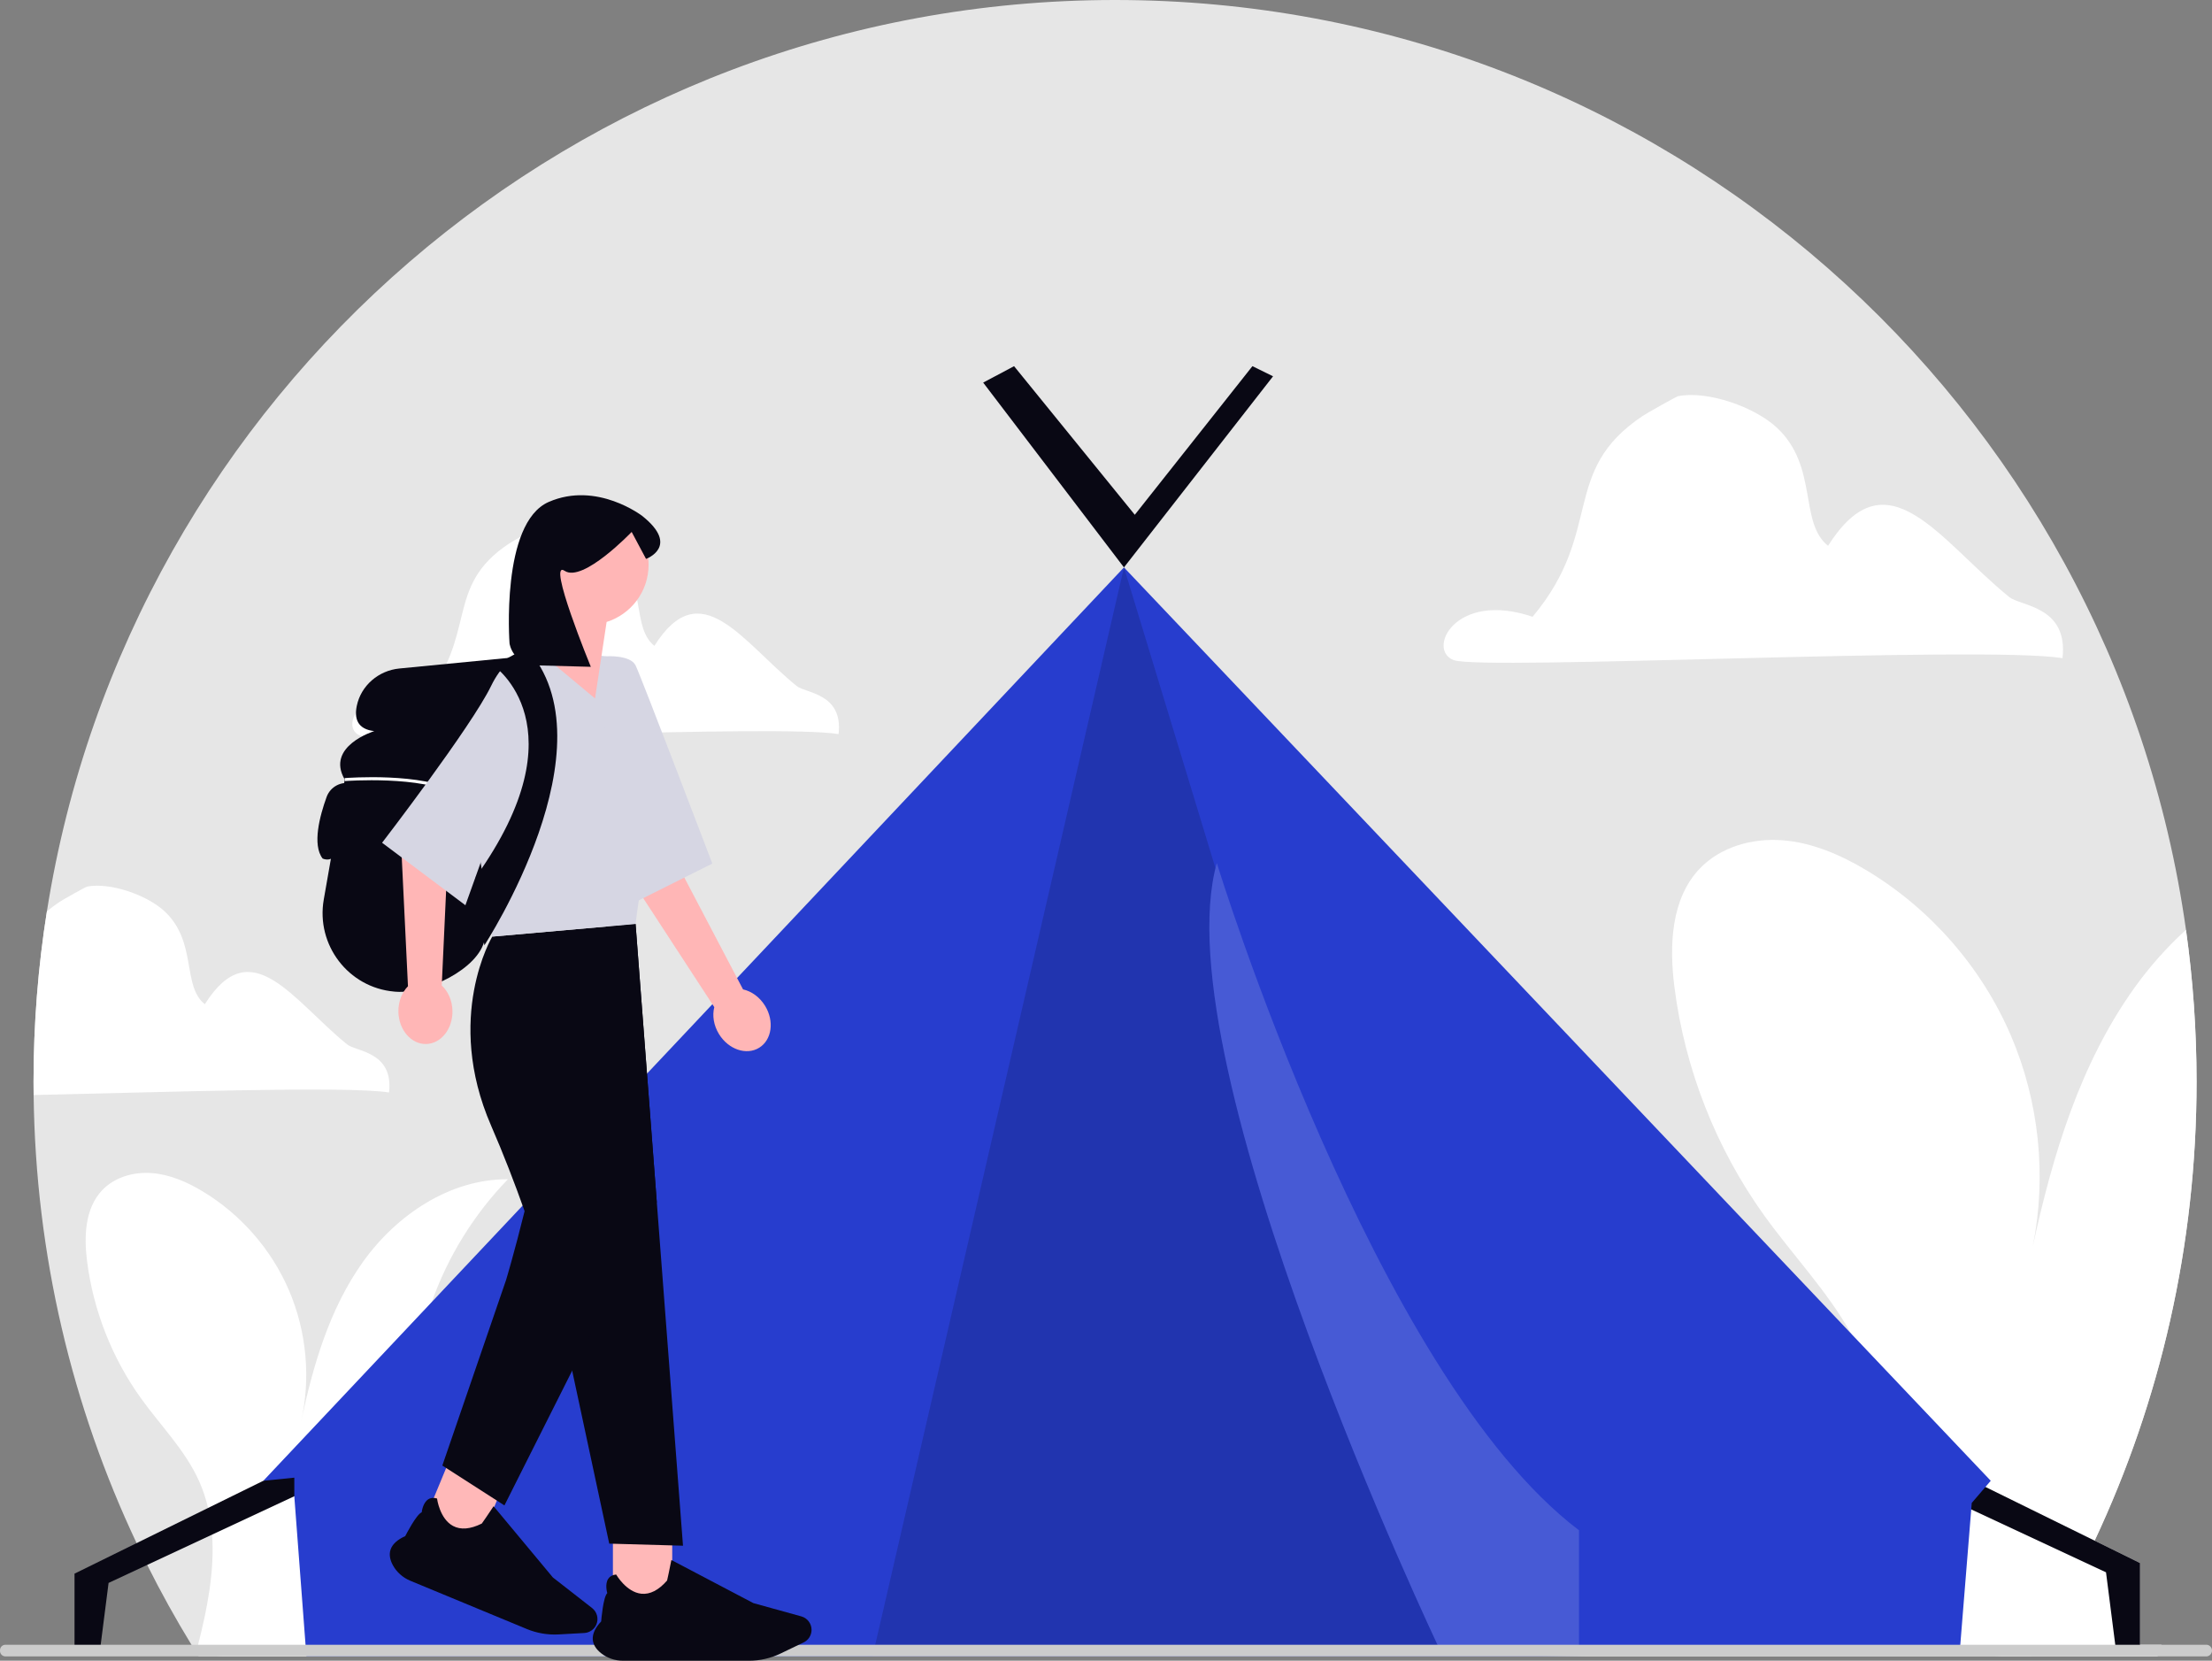 <svg xmlns="http://www.w3.org/2000/svg" width="679.029" height="509.733" viewBox="0 0 679.029 509.733" xmlns:xlink="http://www.w3.org/1999/xlink" role="img" artist="Katerina Limpitsouni" source="https://undraw.co/"><rect x="0" y="0" width="679.029" height="509.733" fill="#808080" stroke="none"/><path d="M674.294,332c0,50.36-11.21,98.11-31.29,140.88-1.03,2.21-2.1,4.41-3.18,6.601-4.311,8.67-8.99,17.13-14.011,25.35-.729,1.2-1.46,2.39-2.21,3.57H60.984c-.181-.29-.36-.57-.54-.86l-.24-.39c-.48-.771-.96-1.54-1.43-2.32-4.86-7.95-9.4-16.13-13.591-24.51-1.109-2.21-2.189-4.44-3.25-6.69-19.739-41.8-31.02-88.38-31.609-137.53-.021-1.359-.03-2.729-.03-4.1,0-17.79,1.4-35.25,4.1-52.27C39.454,121.2,176.723,0,342.294,0c167.54,0,306.1,124.1,328.75,285.4,2.14,15.229,3.25,30.779,3.25,46.6Z" fill="#e6e6e6"/><path d="M119.424,335.32c-12.72-2.051-69.89-.061-109.1.779-.021-1.359-.03-2.729-.03-4.1,0-17.79,1.4-35.25,4.1-52.27,1.131-.961,2.4-1.91,3.82-2.86,1.1-.73,8.07-4.66,8.55-4.75,7.12-1.351,18.41,2.61,23.761,7.6,10.079,9.4,5.27,22.851,12.35,28.511,14.26-22.601,26.89-1.28,43.72,12.359,2.75,2.22,14.271,2.16,12.83,14.73Z" fill="#fff"/><path d="M155.924,361.95c-10.37,10.689-18.399,23.63-23.37,37.67-.29.79-.56,1.59-.819,2.39-10.771,32.96-4.65,69.78-14.221,102.82-.35,1.2-.72,2.39-1.109,3.57h-47.96l-8-.86-.33-.04c.029-.12.06-.23.09-.35.2-.771.41-1.54.6-2.32,2.82-11.05,5.11-22.68,4.29-33.8-.2-2.771-.59-5.5-1.229-8.19-.65-2.83-1.561-5.6-2.78-8.3-4.25-9.44-11.771-16.94-17.81-25.35-8.87-12.341-14.61-26.921-16.54-42-.99-7.671-.681-16.33,4.67-21.921,3.819-4,9.67-5.63,15.18-5.21,5.51.421,10.74,2.69,15.49,5.53,11.779,7.05,21.26,17.891,26.66,30.521,5.399,12.63,6.71,26.97,3.659,40.37,3.67-17.341,8.75-34.811,19.061-49.221,10.32-14.42,26.74-25.42,44.47-25.31Z" fill="#fff"/><path d="M656.944,504.83h6.59c-.391,1.189-.79,2.39-1.21,3.57h-47.99l-15.17-1.641-17.86-1.93-11.649-1.26c7.64-29.04,13.939-60.86,1.62-88.24-.921-2.05-1.94-4.05-3.04-6l-.011-.021c-7.27-13-17.88-24.05-26.64-36.22-14.771-20.57-24.34-44.859-27.56-69.99-1.641-12.779-1.131-27.21,7.779-36.529,6.37-6.65,16.12-9.37,25.3-8.67,9.19.699,17.9,4.47,25.811,9.199,19.64,11.75,35.43,29.82,44.43,50.86,8.641,20.2,10.98,43.03,6.681,64.55,6.069-27.99,14.529-56.04,31.18-79.3,4.6-6.43,9.93-12.45,15.84-17.81,2.14,15.229,3.25,30.779,3.25,46.6,0,50.36-11.21,98.11-31.29,140.88l13.94,6.86v25.09Z" fill="#fff"/><polygon points="656.944 479.74 656.944 504.92 649.343 504.92 649.334 504.83 646.494 482.59 639.824 479.48 605.114 463.28 589.473 455.98 589.473 450.28 598.984 451.23 609.473 456.39 643.004 472.88 656.944 479.74" fill="#090814"/><polygon points="517.664 507.71 473.334 508.4 212.593 508.4 212.714 504.83 212.933 498.24 345.024 174.16 516.174 504.83 517.174 506.76 517.664 507.71" fill="#273dce"/><polygon points="517.664 507.71 473.334 508.4 212.593 508.4 212.714 504.83 212.933 498.24 345.024 174.16 516.174 504.83 517.174 506.76 517.664 507.71" opacity=".15"/><path d="M164.767,162.121c7.116-1.354,18.403,2.61,23.757,7.602,10.076,9.396,5.268,22.841,12.354,28.509,14.253-22.604,26.884-1.286,43.713,12.354,2.747,2.227,14.277,2.161,12.829,14.73-19.222-3.099-139.941,3.038-146.82.475-6.63-2.471.332-16.815,19.006-10.453,17.343-20.67,6.504-35.095,26.608-48.465,1.098-.73,8.072-4.66,8.553-4.751Z" fill="#fff"/><path d="M515.21,121.58c9.057-1.724,23.423,3.322,30.237,9.676,12.824,11.958,6.704,29.071,15.723,36.284,18.14-28.769,34.217-1.636,55.636,15.723,3.497,2.834,18.171,2.75,16.328,18.747-24.464-3.944-178.109,3.867-186.864.605-8.439-3.145.422-21.401,24.19-13.304,22.074-26.308,8.278-44.667,33.865-61.683,1.398-.93,10.274-5.931,10.885-6.047Z" fill="#fff"/><polygon points="345.024 174.16 268.674 504.83 267.853 508.4 94.063 508.4 93.794 504.83 90.343 459.24 80.843 454.49 132.553 399.62 345.024 174.16" fill="#273dce"/><polygon points="601.604 506.759 446.232 506.759 345.026 174.157 611.107 454.493 605.279 461.297 601.604 506.759" fill="#273dce"/><polygon points="311.29 112.388 301.811 117.432 345.026 174.157 390.794 115.5 384.463 112.388 348.352 158.002 311.29 112.388" fill="#090814"/><polygon points="90.348 453.543 80.845 454.493 22.877 483.002 22.877 508.184 30.479 508.184 33.33 485.853 90.348 459.244 90.348 453.543" fill="#090814"/><path d="M373.534,264.91s48.109,156.985,111.184,204.788v36.586h-42.763s-85.68-179.964-68.421-241.374Z" fill="#273dce"/><path d="M373.534,264.91s48.109,156.985,111.184,204.788v36.586h-42.763s-85.68-179.964-68.421-241.374Z" fill="#fff" opacity=".15"/><path d="M677.464,508.4H1.544c-.92-.07-1.6-.87-1.54-1.79-.06-.91.62-1.71,1.54-1.78h675.92c.811.1,1.45.74,1.55,1.55.13.99-.56,1.89-1.55,2.021Z" fill="#ccc"/><path d="M158.507,201.692l-35.911,3.492c-6.368.619-11.771,5.205-13.071,11.47-.775,3.737.072,7.155,5.364,7.746,0,0-15.039,4.624-9.057,14.879l-6.442,36.81c-2.439,13.934,7.545,27.034,21.638,28.263.193.017.385.032.578.046,9.247.662,25.364-6.961,27.196-16.049l1.958-47.809,7.747-38.848Z" fill="#090814"/><path d="M108.139,240.541h0c-3.289-.9-6.719.871-7.879,4.078-2.108,5.824-4.454,14.665-1.237,18.879,0,0,3.528,1.897,5.192-3.521s3.925-19.435,3.925-19.435Z" fill="#090814"/><path d="M139.705,243.877c-9.994-5.911-33.603-4.161-33.838-4.143l-.071-.91c.982-.078,24.135-1.788,34.374,4.266l-.466.787Z" fill="#fff"/><path d="M219.265,309.119l-23.839-36.557,14.39-3.695,18.28,34.81c2.578.57,5.092,2.331,6.752,5.025,2.905,4.715,2.098,10.486-1.804,12.89-3.902,2.404-9.42.532-12.325-4.183-1.66-2.694-2.103-5.732-1.454-8.291Z" fill="#ffb6b6"/><path d="M125.236,302.712l-2.103-43.593,14.285,4.082-1.813,39.276c1.937,1.794,3.216,4.584,3.288,7.748.125,5.536-3.488,10.109-8.069,10.212-4.582.104-8.398-4.3-8.523-9.837-.072-3.164,1.081-6.009,2.934-7.889Z" fill="#ffb6b6"/><rect x="188.15" y="469.177" width="18.205" height="23.995" transform="translate(394.506 962.35) rotate(-180)" fill="#ffb8b8"/><path d="M184.464,507.381c-1.557-1.261-2.398-2.668-2.498-4.184-.115-1.734.753-3.594,2.578-5.529.044-.557.61-7.455,1.873-8.69-.106-.369-.749-2.817.305-4.407.497-.749,1.297-1.185,2.379-1.297l.047-.005.023.041c.031.054,3.103,5.39,7.724,5.859,2.649.269,5.302-1.095,7.884-4.053.093-.219.822-3.821,1.293-6.206l.019-.095,25.179,13.235,14.718,4.073c1.85.512,3.142,2.21,3.142,4.129,0,1.637-.953,3.152-2.428,3.861l-7.134,3.429c-2.981,1.433-6.305,2.19-9.613,2.19h-38.698c-2.507,0-4.92-.835-6.793-2.352Z" fill="#090814"/><rect x="133.347" y="449.11" width="18.205" height="23.995" transform="translate(97.642 941.634) rotate(-157.505)" fill="#ffb8b8"/><path d="M120.608,480.427c-.956-1.76-1.194-3.383-.707-4.821.557-1.646,2.07-3.032,4.497-4.122.254-.498,3.416-6.654,5.055-7.312.043-.382.386-2.889,1.968-3.955.745-.502,1.652-.599,2.694-.288l.045.014.006.047c.008.061.804,6.167,4.895,8.368,2.345,1.262,5.317,1.017,8.835-.728.169-.166,2.222-3.216,3.569-5.239l.054-.081,18.2,21.861,12.04,9.394c1.513,1.181,2.057,3.244,1.323,5.017-.626,1.512-2.087,2.548-3.721,2.639l-7.903.439c-3.302.183-6.663-.389-9.719-1.654l-35.754-14.806c-2.316-.959-4.226-2.654-5.377-4.772Z" fill="#090814"/><path d="M209.662,474.429l-22.64-.639-11.379-53.08-1.241-5.79s-4.96-19.58-13.361-43.18c-3.005-8.475-6.457-17.461-10.284-26.247-14.475-33.28.357-58.021.357-58.021l35.517-3.132,8.475-.749,6.52,85.437,8.037,105.401Z" fill="#090814"/><path d="M201.625,369.028l-25.983,51.682-20.795,41.353-19.06-12.238,19.562-56.942s2.539-8.393,5.69-21.143c3.361-13.543,7.415-32.001,9.863-50.531,2.247-16.979,9.114-28.951,15.726-36.869l8.475-.749,6.52,85.437Z" fill="#090814"/><path d="M186.049,201.435l-20.054-1.941-21.581,45.265,6.699,42.713,43.992-3.881s2.233-19.777,6.845-31.954c1.629-4.301,1.516-9.064-.278-13.299l-15.623-36.903Z" fill="#d6d6e3"/><path d="M169.229,204.346l-3.235-4.852s-9.166-1.48-15.235,11.038c-6.068,12.518-33.466,48.135-33.466,48.135l25.572,19.179,26.364-73.5Z" fill="#d6d6e3"/><path d="M184.108,202.729l1.941-1.294s7.414-.5,9.057,2.795,23.561,60.831,23.561,60.831l-29.225,14.612-5.334-76.944Z" fill="#d6d6e3"/><path d="M162.321,173.348c0-10.156,8.233-18.389,18.389-18.389,10.156,0,18.389,8.233,18.389,18.389,0,8.236-5.415,15.207-12.88,17.548l-3.555,23.494-18.122-15.102s3.915-4.987,6.015-10.61c-4.962-3.293-8.235-8.928-8.235-15.33Z" fill="#ffb6b6"/><path d="M156.417,197.509s.859,6.515,8.814,6.728q16.138.432,16.138.432s-13.642-33.201-8.033-29.46c5.61,3.74,20.569-11.94,20.569-11.94l4.414,8.278s10.545-3.819-1.142-13.169c0,0-13.944-10.78-28.747-4.307-14.803,6.474-12.014,43.439-12.014,43.439Z" fill="#090814"/><path d="M151.542,204.328s27.486,18.685-5.48,64.842l2.623,20.975s40.142-61.426,12.903-91.297l-10.046,5.48Z" fill="#090814"/></svg>